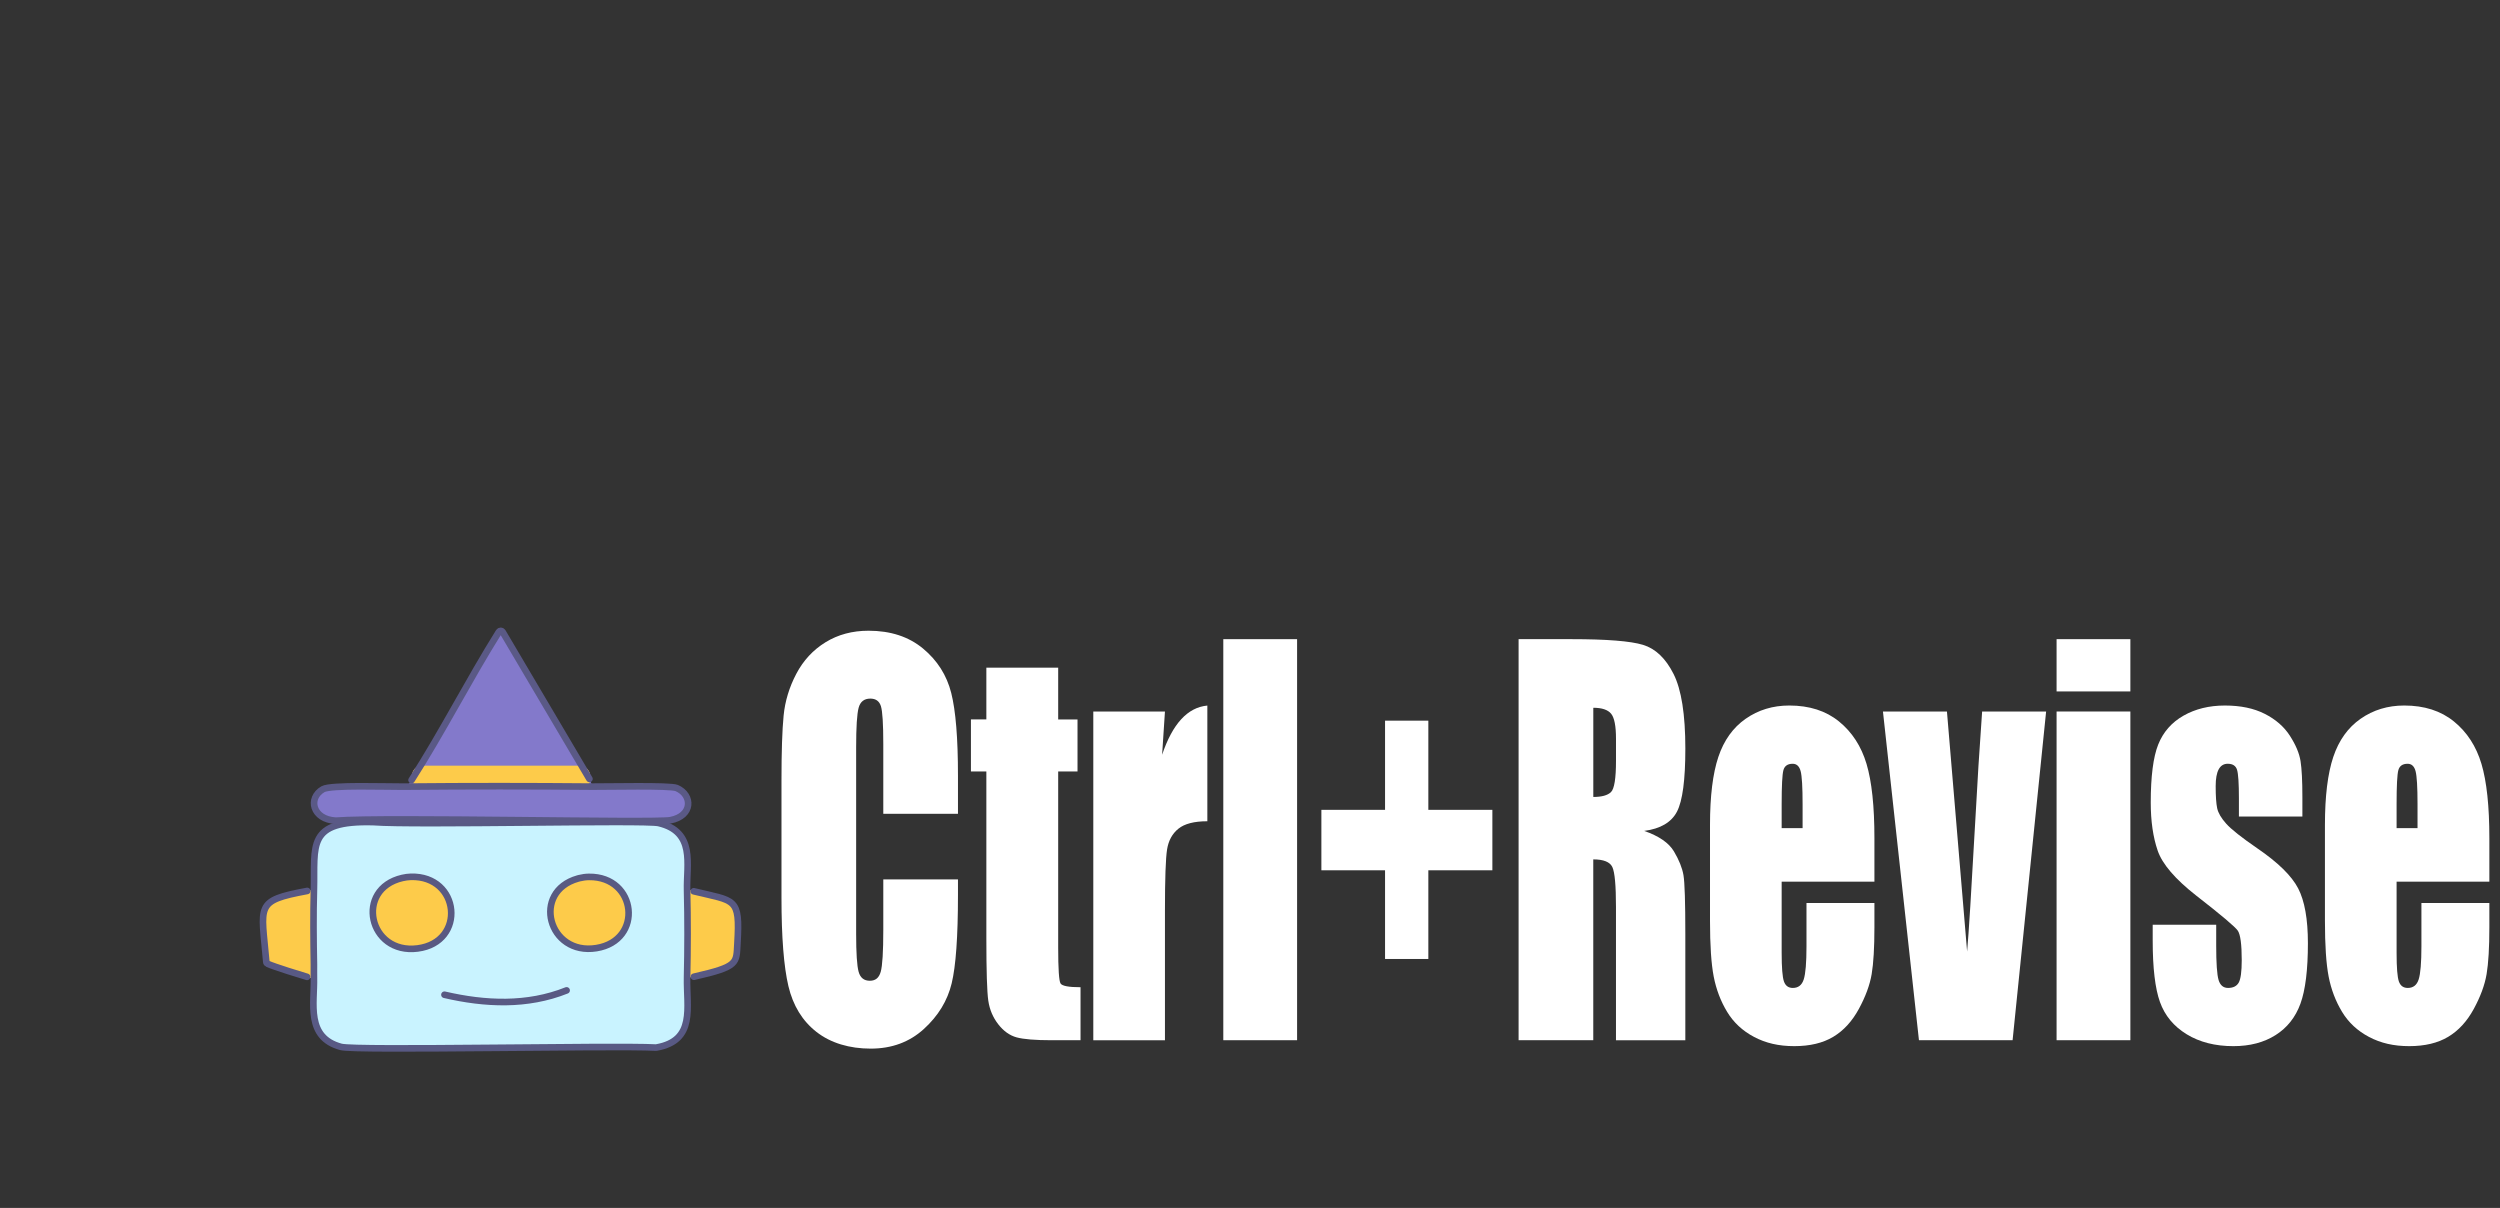 <?xml version="1.0" encoding="UTF-8"?><svg id="Layer_1" xmlns="http://www.w3.org/2000/svg" width="1465.32" height="708" viewBox="0 0 1465.32 708"><rect x="0" y="0" width="1465.32" height="708" fill="#333333" stroke="none"/><path d="M561.49,476.99h-43.77v-40.86c0-11.88-.47-19.29-1.4-22.24-.94-2.95-3-4.42-6.19-4.42-3.6,0-5.89,1.79-6.86,5.37-.97,3.58-1.46,11.33-1.46,23.23v109.19c0,11.42.48,18.88,1.46,22.36.97,3.48,3.15,5.23,6.55,5.23s5.39-1.75,6.39-5.24c1-3.49,1.51-11.69,1.51-24.6v-29.55h43.77v9.16c0,24.33-1.23,41.59-3.69,51.76-2.46,10.18-7.9,19.1-16.32,26.76-8.42,7.66-18.8,11.49-31.14,11.49s-23.39-3.24-31.71-9.73c-8.32-6.48-13.83-15.46-16.53-26.93s-4.05-28.72-4.05-51.76v-68.68c0-16.94.42-29.64,1.25-38.11.83-8.47,3.31-16.62,7.43-24.47,4.12-7.84,9.84-14.01,17.15-18.51,7.31-4.5,15.71-6.75,25.21-6.75,12.89,0,23.53,3.48,31.92,10.44,8.39,6.96,13.9,15.64,16.53,26.03,2.63,10.39,3.95,26.56,3.95,48.5v22.33Z" style="fill:#fff;"/><path d="M620.23,391.33v30.35h11.33v30.49h-11.33v103.09c0,12.68.47,19.75,1.4,21.2s4.83,2.18,11.7,2.18v31.07h-16.95c-9.56,0-16.39-.56-20.48-1.67-4.09-1.11-7.69-3.68-10.81-7.7-3.12-4.02-5.06-8.61-5.82-13.79-.76-5.18-1.14-17.35-1.14-36.52v-97.86h-9.04v-30.49h9.04v-30.35h42.1Z" style="fill:#fff;"/><path d="M682.81,417.03l-1.66,25.34c6.1-18.14,14.93-27.75,26.51-28.82v67.81c-7.69,0-13.34,1.45-16.95,4.36-3.6,2.9-5.82,6.95-6.65,12.12-.83,5.18-1.25,17.11-1.25,35.79v76.08h-42v-192.67h42Z" style="fill:#fff;"/><path d="M760.26,374.63v235.07h-43.25v-235.07h43.25Z" style="fill:#fff;"/><path d="M774.5,474.67h37.32v-52.27h25.37v52.27h37.53v35.43h-37.53v51.98h-25.37v-51.98h-37.32v-35.43Z" style="fill:#fff;"/><path d="M890.11,374.63h30.98c20.65,0,34.63,1.11,41.95,3.34,7.31,2.23,13.27,7.91,17.88,17.06,4.61,9.15,6.91,23.74,6.91,43.78,0,18.29-1.63,30.59-4.89,36.88-3.26,6.29-9.67,10.07-19.23,11.33,8.66,3,14.48,7.02,17.46,12.05,2.98,5.03,4.83,9.66,5.56,13.87.73,4.21,1.09,15.8,1.09,34.77v62h-40.65v-78.12c0-12.58-.71-20.38-2.13-23.38-1.42-3-5.15-4.5-11.18-4.5v105.99h-43.77v-235.07ZM933.88,414.85v52.27c4.92,0,8.37-.94,10.34-2.83,1.98-1.89,2.96-8.01,2.96-18.37v-12.92c0-7.45-.95-12.34-2.86-14.67-1.91-2.32-5.39-3.49-10.45-3.49Z" style="fill:#fff;"/><path d="M1098.65,516.78h-54.37v41.67c0,8.71.45,14.33,1.35,16.84.9,2.52,2.63,3.77,5.2,3.77,3.19,0,5.32-1.67,6.39-5.01,1.07-3.34,1.61-9.8,1.61-19.38v-25.41h39.82v14.23c0,11.91-.54,21.05-1.61,27.44-1.08,6.39-3.59,13.21-7.54,20.47-3.95,7.26-8.96,12.71-15.02,16.33-6.07,3.63-13.67,5.44-22.82,5.44s-16.7-1.79-23.5-5.37c-6.79-3.58-12.08-8.49-15.85-14.74-3.78-6.24-6.39-13.12-7.85-20.62-1.46-7.5-2.18-18.41-2.18-32.74v-56.19c0-16.84,1.63-30.13,4.89-39.86,3.26-9.73,8.59-17.18,16.01-22.36,7.42-5.18,15.94-7.77,25.57-7.77,11.78,0,21.5,3.12,29.16,9.37,7.66,6.24,13.03,14.52,16.11,24.83,3.08,10.31,4.63,24.81,4.63,43.49v25.55ZM1056.55,485.42v-14.08c0-9.97-.38-16.41-1.14-19.31-.76-2.9-2.32-4.36-4.68-4.36-2.91,0-4.71,1.23-5.41,3.7-.69,2.47-1.04,9.12-1.04,19.96v14.08h12.27Z" style="fill:#fff;"/><path d="M1199.29,417.03l-19.65,192.67h-54.89l-21.1-192.67h37.51l11.82,140.69c.93-10.35,2.5-35.56,4.73-75.62,1.19-22.36,2.55-44.06,4.07-65.07h37.5Z" style="fill:#fff;"/><path d="M1248.67,374.63v30.64h-43.25v-30.64h43.25ZM1248.67,417.03v192.67h-43.25v-192.67h43.25Z" style="fill:#fff;"/><path d="M1349.51,478.59h-37.22v-10.45c0-8.9-.36-14.54-1.09-16.92-.73-2.37-2.55-3.56-5.46-3.56-2.36,0-4.12,1.09-5.3,3.27-1.18,2.18-1.77,5.44-1.77,9.8,0,5.91.29,10.24.88,13,.59,2.76,2.36,5.79,5.3,9.07,2.95,3.29,8.99,8.08,18.14,14.37,12.2,8.33,20.2,16.17,24.02,23.52,3.81,7.36,5.72,18.05,5.72,32.09,0,15.68-1.46,27.51-4.37,35.5-2.91,7.99-7.78,14.13-14.61,18.44-6.83,4.31-15.06,6.46-24.69,6.46-10.67,0-19.8-2.32-27.39-6.97-7.59-4.65-12.8-10.94-15.65-18.88-2.84-7.94-4.26-19.94-4.26-36.01v-9.29h37.22v12.2c0,10.36.47,17.09,1.4,20.18.94,3.1,2.79,4.65,5.56,4.65,2.98,0,5.06-1.04,6.24-3.12,1.18-2.08,1.77-6.46,1.77-13.14,0-9.2-.76-14.96-2.29-17.28-1.6-2.32-9.74-9.2-24.43-20.62-12.34-9.68-19.86-18.46-22.56-26.35-2.7-7.89-4.05-17.25-4.05-28.1,0-15.39,1.46-26.74,4.37-34.05,2.91-7.31,7.85-12.95,14.81-16.92,6.97-3.97,15.06-5.95,24.27-5.95s16.93,1.62,23.34,4.86c6.41,3.24,11.33,7.53,14.76,12.85,3.43,5.33,5.51,10.26,6.24,14.81.73,4.55,1.09,11.67,1.09,21.34v11.18Z" style="fill:#fff;"/><path d="M1459.08,516.78h-54.37v41.67c0,8.71.45,14.33,1.35,16.84.9,2.52,2.63,3.77,5.2,3.77,3.19,0,5.32-1.67,6.39-5.01,1.07-3.34,1.61-9.8,1.61-19.38v-25.41h39.82v14.23c0,11.91-.54,21.05-1.61,27.44-1.08,6.39-3.59,13.21-7.54,20.47-3.95,7.26-8.96,12.71-15.02,16.33-6.07,3.63-13.67,5.44-22.82,5.44s-16.7-1.79-23.5-5.37c-6.79-3.58-12.08-8.49-15.85-14.74-3.78-6.24-6.39-13.12-7.85-20.62-1.46-7.5-2.18-18.41-2.18-32.74v-56.19c0-16.84,1.63-30.13,4.89-39.86,3.26-9.73,8.59-17.18,16.01-22.36,7.42-5.18,15.94-7.77,25.57-7.77,11.78,0,21.5,3.12,29.16,9.37,7.66,6.24,13.03,14.52,16.11,24.83,3.08,10.31,4.63,24.81,4.63,43.49v25.55ZM1416.98,485.42v-14.08c0-9.97-.38-16.41-1.14-19.31-.76-2.9-2.32-4.36-4.68-4.36-2.91,0-4.71,1.23-5.41,3.7-.69,2.47-1.04,9.12-1.04,19.96v14.08h12.27Z" style="fill:#fff;"/><g id="Generative_Object"><path d="M293.5,369.75h0c.45,0,.87.24,1.1.63l50.48,85.49s.04.08.06.12l1.96,4.34c.21.46.65.75,1.15.75,9.55.02,44.67-.78,48.4.82,9.52,4.1,9.45,16.44-3.78,18.86-9.6,1.76-166.89-1.95-195.92.27-.06,0-.12,0-.18,0-13.54-.7-16.57-13.17-7.47-18.44,4.57-2.65,37.71-1.42,46.17-1.51.25,0,.5,0,.76,0,.54,0,1.09,0,1.65,0,.4,0,.78-.19,1.03-.51.82-1.09,1.62-2.2,2.35-3.34,18.13-28.34,33.35-58.35,51.17-86.87.23-.38.65-.6,1.09-.6Z" style="fill:#8379cb;"/><path d="M180.06,522.21c.89-.17,1.74-.47,2.63-.51.72-.03,1.3.59,1.28,1.31-.36,13.98-.21,28.18.03,42.16.04,2.29-.04,4.6-.02,6.9,0,.71-.56,1.33-1.27,1.3-.86-.05-1.72-.51-2.73-.8-3.13-.89-19.5-5.95-23.15-7.68-.42-.2-.7-.6-.73-1.06-2.84-33.42-7.07-35.82,23.97-41.61Z" style="fill:#fdcb4a;"/><path d="M402.75,523.04c-.02-.71.56-1.32,1.27-1.31,1.26.02,2,.54,2.6.68,24.37,5.95,27.2,3.35,25.61,30.36-.7,11.85.87,13.72-25.52,19.72-.82.19-1.68.34-2.54.45-.77.09-1.45-.52-1.43-1.3.34-16.11.38-32.49,0-48.6Z" style="fill:#fdcb4a;"/><path d="M406.62,522.41c24.37,5.95,27.2,3.35,25.61,30.36-.7,11.85.87,13.72-25.52,19.72" style="fill:none; stroke:#585984; stroke-linecap:round; stroke-linejoin:round; stroke-width:3.88px;"/><path d="M184,565.16c-.25-14.36-.4-28.94,0-43.3.73-26.48-4.62-41.03,34.81-40,24.36,1.9,159.16-1.37,167.25.55,21.74,5.15,16.26,24.01,16.65,39.44.43,16.96.38,34.24,0,51.19-.39,17.44,5.24,36.84-18.01,40.96-.1.02-.2.02-.3.02-25.06-1.36-175.68,1.97-184.51-.4-20.77-5.58-15.49-25.49-15.89-40.57-.07-2.63.04-5.27,0-7.89Z" style="fill:#c9f3ff; stroke:#585984; stroke-linecap:round; stroke-linejoin:round; stroke-width:3.88px;"/><path d="M235.85,514.58c1.61-.37,3.26-.61,4.92-.66,28.94-.84,32.72,38.31,3.98,41.99-28.68,3.67-37.03-34.85-8.9-41.33Z" style="fill:#fdcb4a;"/><path d="M338.72,514.94c.26-.07.53-.14.8-.21,1.85-.46,3.77-.73,5.68-.75,28.12-.35,32.11,37.28,4.36,41.74-28.19,4.53-38.23-33.05-10.84-40.78.26-.07.53-.14.8-.21-.27.07-.53.14-.8.21Z" style="fill:#fdcb4a;"/><path d="M180.06,522.21c-31.04,5.79-26.81,8.19-23.97,41.61.04.46.32.86.73,1.06,3.65,1.73,20.02,6.78,23.15,7.68" style="fill:none; stroke:#585984; stroke-linecap:round; stroke-linejoin:round; stroke-width:3.88px;"/><rect x="241.51" y="448.76" width="104.4" height="13.7" rx="5.81" ry="5.81" style="fill:#fdcb4a;"/><path d="M241.24,457.22c18.13-28.34,33.35-58.35,51.17-86.87.23-.38.65-.6,1.09-.6h0c.45,0,.87.24,1.1.63l50.51,85.55.36.61" style="fill:none; stroke:#5a5986; stroke-linecap:round; stroke-linejoin:round; stroke-width:3.88px;"/><path d="M236.22,461.07c-.25,0-.5,0-.76,0-8.46.09-41.59-1.14-46.17,1.51-9.1,5.28-6.06,17.74,7.47,18.44.06,0,.12,0,.18,0,29.03-2.22,186.33,1.49,195.92-.27,13.24-2.42,13.3-14.76,3.78-18.86-3.84-1.66-41.06-.75-49.21-.83-36.27-.33-72.68-.35-108.95,0-.77,0-1.53,0-2.29,0Z" style="fill:none; stroke:#5a5986; stroke-linecap:round; stroke-linejoin:round; stroke-width:3.88px;"/><path d="M240.77,513.93c28.94-.84,32.72,38.31,3.98,41.99-28.68,3.67-37.03-34.85-8.9-41.33,1.61-.37,3.26-.61,4.92-.66Z" style="fill:none; stroke:#595982; stroke-linecap:round; stroke-linejoin:round; stroke-width:3.88px;"/><path d="M332.1,580.5c-23.08,9.23-47.73,8.09-71.59,2.55" style="fill:none; stroke:#595983; stroke-linecap:round; stroke-linejoin:round; stroke-width:3.88px;"/><path d="M345.21,513.98c28.12-.35,32.11,37.28,4.36,41.74-28.19,4.53-38.23-33.05-10.84-40.78.26-.07.53-.14.8-.21,1.85-.46,3.77-.73,5.68-.75Z" style="fill:none; stroke:#595a82; stroke-linecap:round; stroke-linejoin:round; stroke-width:3.88px;"/></g></svg>